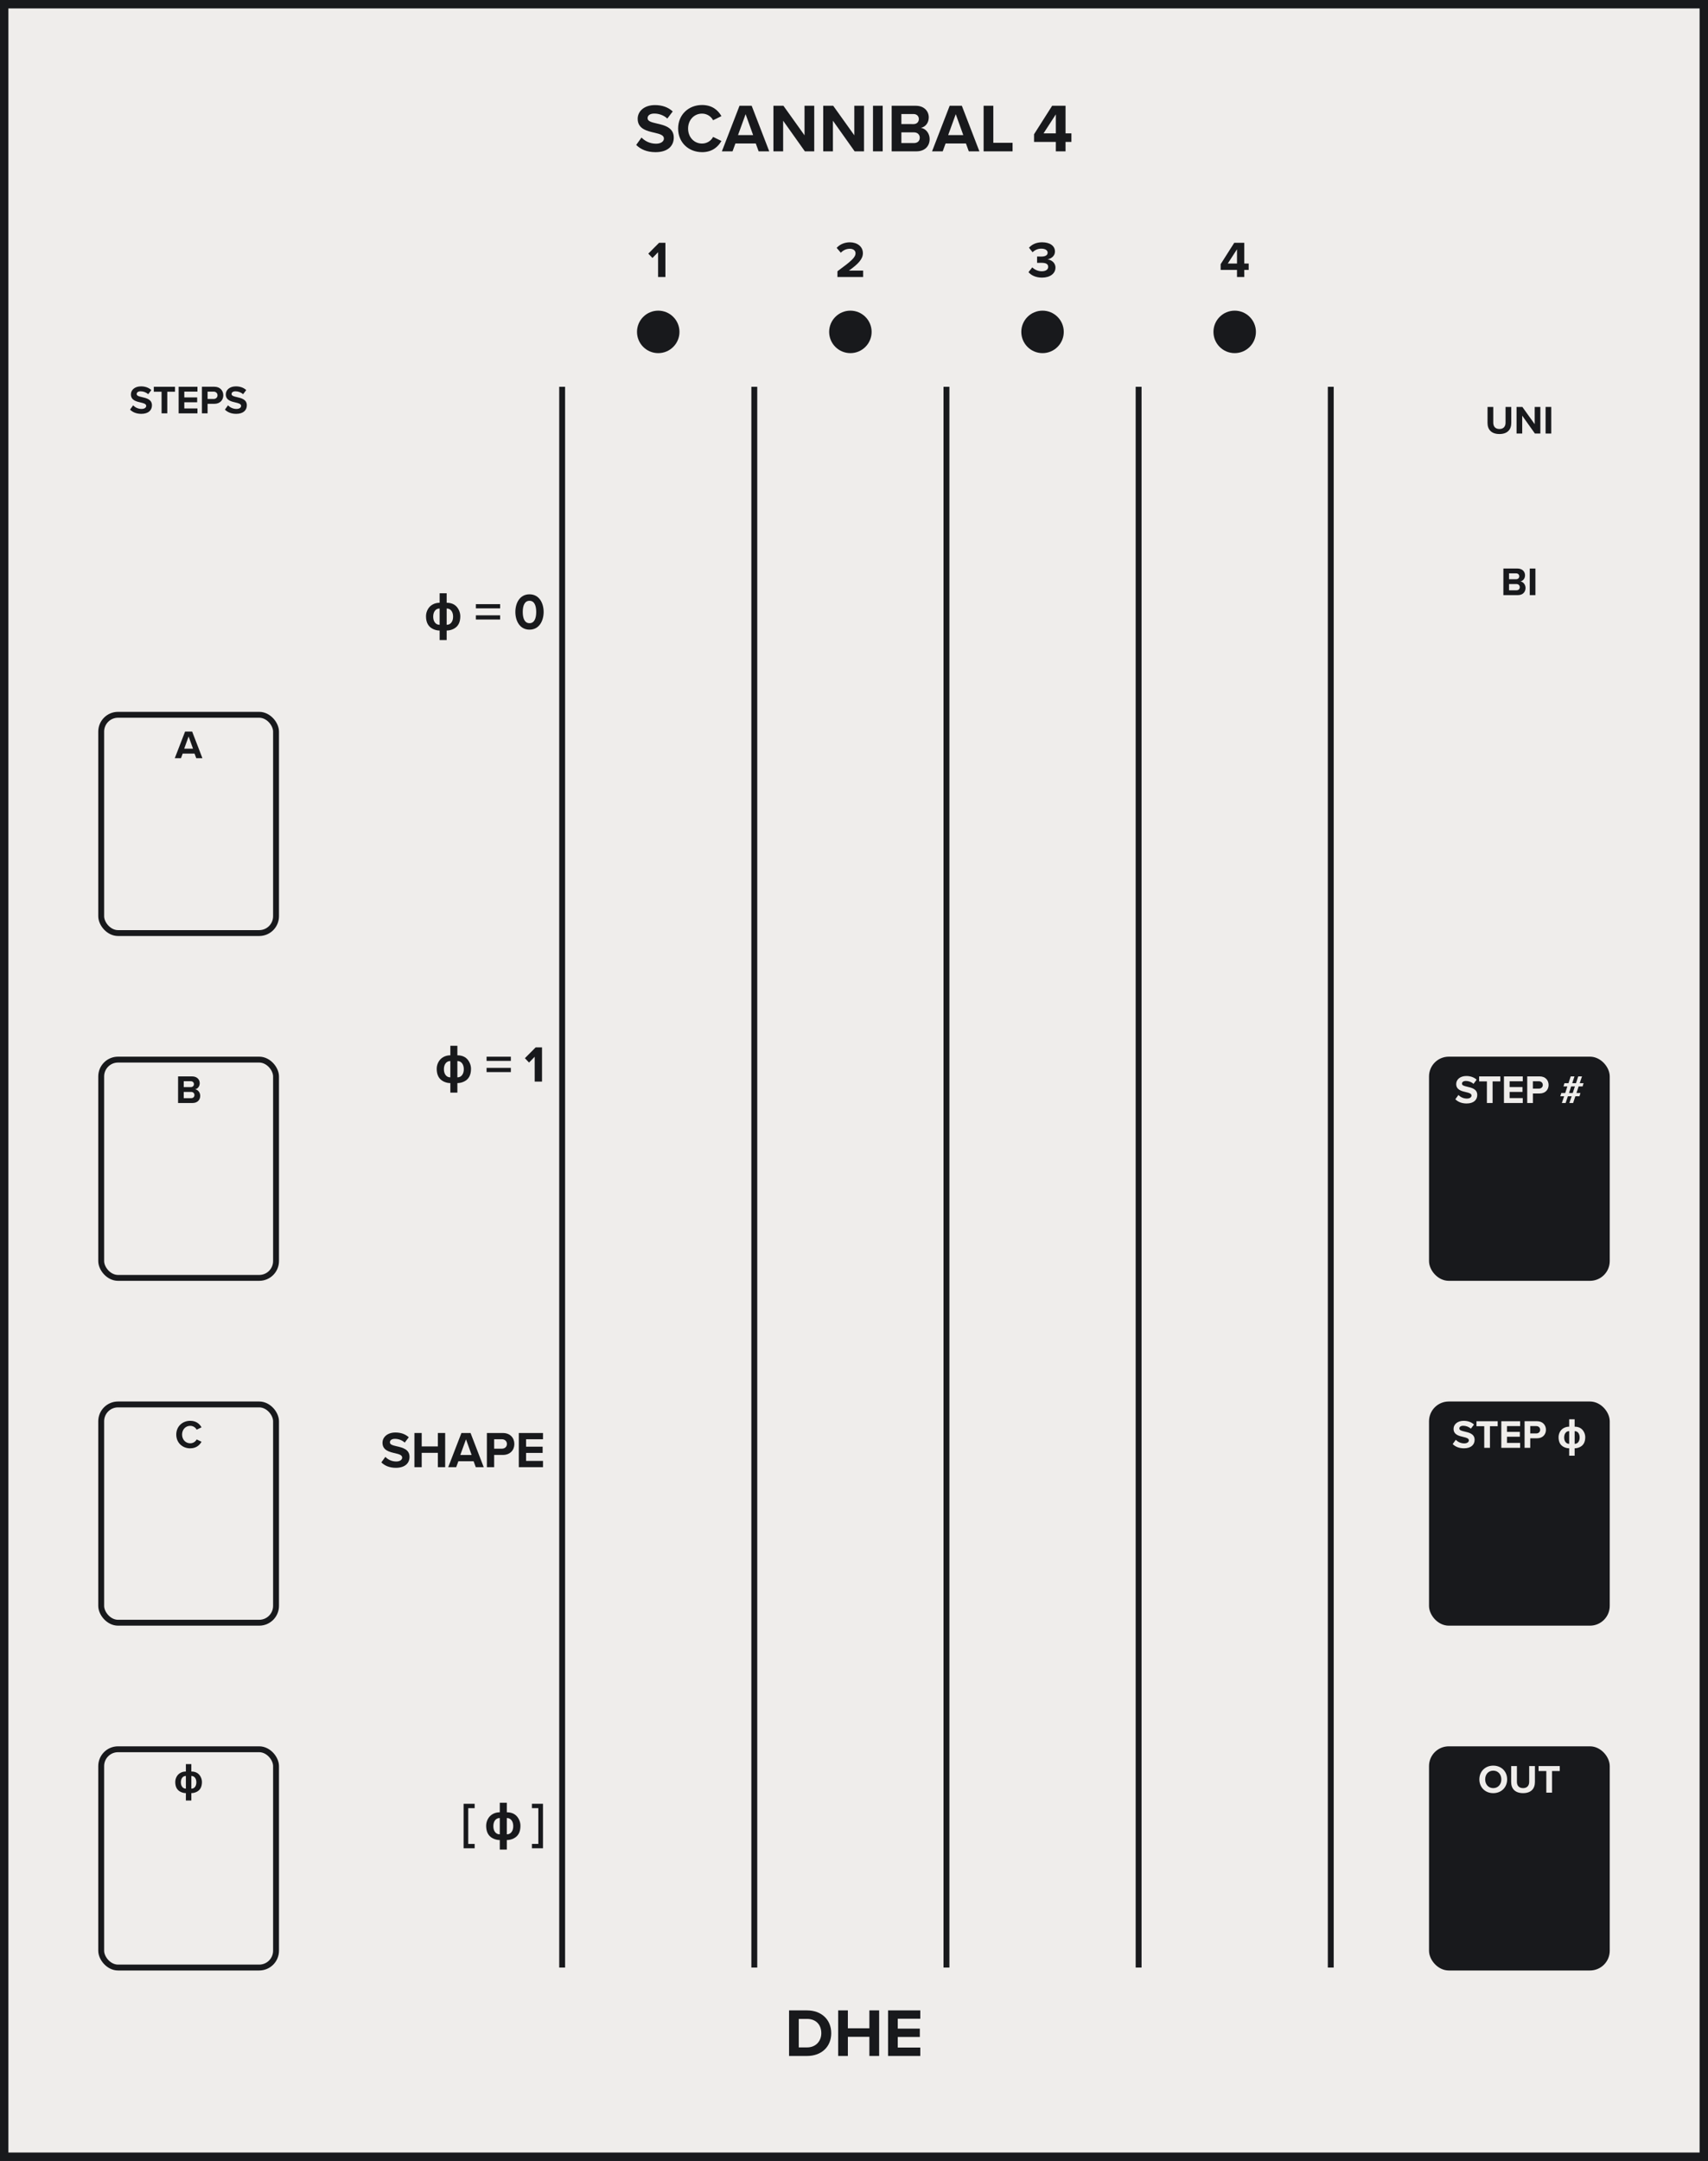 <?xml version="1.0" encoding="UTF-8" standalone="no"?>
<svg xmlns="http://www.w3.org/2000/svg" xmlns:svg="http://www.w3.org/2000/svg" version="1.1" viewBox="0 0 101.6 128.5" height="128.5mm" width="101.6mm">
  <rect x="0" y="0" width="101.6" height="128.5" fill="#808080" stroke="none"/>
  <defs/>
  <g>
    <rect x="0.25" y="0.25" width="101.1" height="128" fill="#efedeb" stroke="#18191c" stroke-width="0.5"/>
    <g style="font-weight:bold;font-size:4.064px;font-family:'Proxima Nova';dominant-baseline:alphabetic;text-anchor:middle;fill:#18191c">
      <path d="m 37.844,8.618 c 0.256,0.256 0.63,0.431 1.15,0.431 0.732,0 1.085,-0.374 1.085,-0.87 0,-0.601 -0.569,-0.736 -1.016,-0.837 -0.313,-0.073 -0.541,-0.13 -0.541,-0.313 0,-0.163 0.138,-0.276 0.398,-0.276 0.264,0 0.557,0.093 0.776,0.297 l 0.321,-0.423 c -0.268,-0.248 -0.626,-0.378 -1.057,-0.378 -0.638,0 -1.028,0.366 -1.028,0.817 0,0.606 0.569,0.727 1.012,0.829 0.313,0.073 0.549,0.142 0.549,0.345 0,0.154 -0.154,0.305 -0.471,0.305 -0.374,0 -0.671,-0.167 -0.862,-0.366 z" style="font-weight:bold;font-size:4.064px;font-family:'Proxima Nova';dominant-baseline:alphabetic;text-anchor:middle;fill:#18191c"/>
      <path d="m 41.76,9.049 c 0.618,0 0.959,-0.329 1.154,-0.666 L 42.418,8.142 c -0.114,0.224 -0.358,0.394 -0.658,0.394 -0.471,0 -0.829,-0.378 -0.829,-0.89 0,-0.512 0.358,-0.89 0.829,-0.89 0.301,0 0.545,0.175 0.658,0.394 l 0.496,-0.244 c -0.191,-0.337 -0.536,-0.662 -1.154,-0.662 -0.792,0 -1.422,0.569 -1.422,1.402 0,0.833 0.63,1.402 1.422,1.402 z" style="font-weight:bold;font-size:4.064px;font-family:'Proxima Nova';dominant-baseline:alphabetic;text-anchor:middle;fill:#18191c"/>
      <path d="m 45.128,9 h 0.63 L 44.713,6.289 H 43.99 L 42.941,9 h 0.634 L 43.746,8.533 h 1.211 z m -0.776,-2.211 0.447,1.244 h -0.898 z" style="font-weight:bold;font-size:4.064px;font-family:'Proxima Nova';dominant-baseline:alphabetic;text-anchor:middle;fill:#18191c"/>
      <path d="m 47.878,9 h 0.557 V 6.289 H 47.857 V 8.045 L 46.601,6.289 H 46.008 V 9 h 0.577 V 7.179 Z" style="font-weight:bold;font-size:4.064px;font-family:'Proxima Nova';dominant-baseline:alphabetic;text-anchor:middle;fill:#18191c"/>
      <path d="m 50.838,9 h 0.557 V 6.289 H 50.818 V 8.045 L 49.562,6.289 H 48.969 V 9 h 0.577 V 7.179 Z" style="font-weight:bold;font-size:4.064px;font-family:'Proxima Nova';dominant-baseline:alphabetic;text-anchor:middle;fill:#18191c"/>
      <path d="M 51.929,9 H 52.507 V 6.289 h -0.577 z" style="font-weight:bold;font-size:4.064px;font-family:'Proxima Nova';dominant-baseline:alphabetic;text-anchor:middle;fill:#18191c"/>
      <path d="m 53.041,9 h 1.471 c 0.516,0 0.788,-0.325 0.788,-0.732 0,-0.341 -0.232,-0.622 -0.52,-0.666 0.256,-0.053 0.467,-0.28 0.467,-0.622 0,-0.362 -0.264,-0.691 -0.78,-0.691 H 53.041 Z M 53.618,7.378 v -0.597 h 0.723 c 0.195,0 0.317,0.13 0.317,0.297 0,0.175 -0.122,0.301 -0.317,0.301 z m 0,1.13 V 7.87 h 0.744 c 0.228,0 0.35,0.146 0.35,0.317 0,0.195 -0.13,0.321 -0.35,0.321 z" style="font-weight:bold;font-size:4.064px;font-family:'Proxima Nova';dominant-baseline:alphabetic;text-anchor:middle;fill:#18191c"/>
      <path d="m 57.629,9 h 0.63 L 57.215,6.289 H 56.491 L 55.443,9 h 0.634 l 0.171,-0.467 h 1.211 z M 56.853,6.789 57.3,8.033 h -0.898 z" style="font-weight:bold;font-size:4.064px;font-family:'Proxima Nova';dominant-baseline:alphabetic;text-anchor:middle;fill:#18191c"/>
      <path d="m 58.51,9 h 1.723 V 8.492 H 59.087 V 6.289 h -0.577 z" style="font-weight:bold;font-size:4.064px;font-family:'Proxima Nova';dominant-baseline:alphabetic;text-anchor:middle;fill:#18191c"/>
      <path d="m 62.806,9 h 0.577 V 8.439 h 0.35 v -0.508 H 63.384 V 6.289 H 62.587 L 61.51,7.984 v 0.455 h 1.296 z m 0,-2.199 V 7.931 h -0.732 z" style="font-weight:bold;font-size:4.064px;font-family:'Proxima Nova';dominant-baseline:alphabetic;text-anchor:middle;fill:#18191c"/>
    </g>
    <g style="font-weight:bold;font-size:4.064px;font-family:'Proxima Nova';dominant-baseline:hanging;text-anchor:middle;fill:#18191c">
      <path d="m 46.937,122.258 h 1.069 c 0.849,0 1.439,-0.536 1.439,-1.353 0,-0.817 -0.589,-1.357 -1.439,-1.357 h -1.069 z m 0.577,-0.508 v -1.695 h 0.492 c 0.557,0 0.849,0.37 0.849,0.849 0,0.459 -0.313,0.845 -0.849,0.845 z" style="font-weight:bold;font-size:4.064px;font-family:'Proxima Nova';dominant-baseline:hanging;text-anchor:middle;fill:#18191c"/>
      <path d="m 51.715,122.258 h 0.581 v -2.711 h -0.581 v 1.065 h -1.28 v -1.065 h -0.577 v 2.711 h 0.577 v -1.138 h 1.28 z" style="font-weight:bold;font-size:4.064px;font-family:'Proxima Nova';dominant-baseline:hanging;text-anchor:middle;fill:#18191c"/>
      <path d="m 52.826,122.258 h 1.918 v -0.5 h -1.341 v -0.63 h 1.313 v -0.496 h -1.313 v -0.589 h 1.341 v -0.496 h -1.918 z" style="font-weight:bold;font-size:4.064px;font-family:'Proxima Nova';dominant-baseline:hanging;text-anchor:middle;fill:#18191c"/>
    </g>
    <g style="font-weight:bold;font-size:2.371px;font-family:'Proxima Nova';dominant-baseline:alphabetic;text-anchor:middle;fill:#18191c">
      <path d="m 7.735,24.358 c 0.149,0.149 0.367,0.251 0.671,0.251 0.427,0 0.633,-0.218 0.633,-0.507 0,-0.351 -0.332,-0.429 -0.593,-0.488 -0.183,-0.043 -0.315,-0.076 -0.315,-0.183 0,-0.095 0.081,-0.161 0.232,-0.161 0.154,0 0.325,0.055 0.453,0.173 l 0.187,-0.247 c -0.156,-0.145 -0.365,-0.22 -0.616,-0.22 -0.372,0 -0.6,0.213 -0.6,0.477 0,0.353 0.332,0.424 0.59,0.484 0.183,0.043 0.32,0.083 0.32,0.202 0,0.09 -0.09,0.178 -0.275,0.178 -0.218,0 -0.391,-0.097 -0.503,-0.213 z" style="font-weight:bold;font-size:2.371px;font-family:'Proxima Nova';dominant-baseline:alphabetic;text-anchor:middle;fill:#18191c"/>
      <path d="M 9.612,24.58 H 9.951 V 23.296 H 10.411 V 22.999 H 9.149 v 0.296 h 0.462 z" style="font-weight:bold;font-size:2.371px;font-family:'Proxima Nova';dominant-baseline:alphabetic;text-anchor:middle;fill:#18191c"/>
      <path d="m 10.626,24.58 h 1.119 v -0.292 h -0.782 v -0.367 h 0.766 v -0.289 h -0.766 v -0.344 h 0.782 V 22.999 h -1.119 z" style="font-weight:bold;font-size:2.371px;font-family:'Proxima Nova';dominant-baseline:alphabetic;text-anchor:middle;fill:#18191c"/>
      <path d="m 12.011,24.58 h 0.337 v -0.567 h 0.403 c 0.341,0 0.531,-0.23 0.531,-0.505 0,-0.277 -0.187,-0.51 -0.531,-0.51 h -0.74 z m 0.927,-1.074 c 0,0.133 -0.1,0.218 -0.232,0.218 h -0.358 v -0.436 h 0.358 c 0.133,0 0.232,0.088 0.232,0.218 z" style="font-weight:bold;font-size:2.371px;font-family:'Proxima Nova';dominant-baseline:alphabetic;text-anchor:middle;fill:#18191c"/>
      <path d="m 13.379,24.358 c 0.149,0.149 0.367,0.251 0.671,0.251 0.427,0 0.633,-0.218 0.633,-0.507 0,-0.351 -0.332,-0.429 -0.593,-0.488 -0.183,-0.043 -0.315,-0.076 -0.315,-0.183 0,-0.095 0.081,-0.161 0.232,-0.161 0.154,0 0.325,0.055 0.453,0.173 l 0.187,-0.247 c -0.156,-0.145 -0.365,-0.22 -0.616,-0.22 -0.372,0 -0.6,0.213 -0.6,0.477 0,0.353 0.332,0.424 0.59,0.484 0.183,0.043 0.32,0.083 0.32,0.202 0,0.09 -0.09,0.178 -0.275,0.178 -0.218,0 -0.391,-0.097 -0.503,-0.213 z" style="font-weight:bold;font-size:2.371px;font-family:'Proxima Nova';dominant-baseline:alphabetic;text-anchor:middle;fill:#18191c"/>
    </g>
    <rect x="6.02" y="42.505" width="10.4" height="12.98" rx="1" ry="1" fill="#efedeb" stroke="#18191c" stroke-width="0.35"/>
    <g style="font-weight:bold;font-size:2.371px;font-family:'Proxima Nova';dominant-baseline:alphabetic;text-anchor:middle;fill:#18191c">
      <path d="m 11.673,45.085 h 0.367 L 11.431,43.504 h -0.422 l -0.612,1.581 h 0.37 l 0.1,-0.273 h 0.706 z m -0.453,-1.29 0.261,0.725 h -0.524 z" style="font-weight:bold;font-size:2.371px;font-family:'Proxima Nova';dominant-baseline:alphabetic;text-anchor:middle;fill:#18191c"/>
    </g>
    <rect x="6.02" y="63.01" width="10.4" height="12.98" rx="1" ry="1" fill="#efedeb" stroke="#18191c" stroke-width="0.35"/>
    <g style="font-weight:bold;font-size:2.371px;font-family:'Proxima Nova';dominant-baseline:alphabetic;text-anchor:middle;fill:#18191c">
      <path d="m 10.592,65.59 h 0.858 c 0.301,0 0.46,-0.19 0.46,-0.427 0,-0.199 -0.135,-0.363 -0.303,-0.389 0.149,-0.031 0.273,-0.164 0.273,-0.363 0,-0.211 -0.154,-0.403 -0.455,-0.403 h -0.832 z m 0.337,-0.946 v -0.348 h 0.422 c 0.114,0 0.185,0.076 0.185,0.173 0,0.102 -0.071,0.175 -0.185,0.175 z m 0,0.659 V 64.931 h 0.434 c 0.133,0 0.204,0.085 0.204,0.185 0,0.114 -0.076,0.187 -0.204,0.187 z" style="font-weight:bold;font-size:2.371px;font-family:'Proxima Nova';dominant-baseline:alphabetic;text-anchor:middle;fill:#18191c"/>
    </g>
    <rect x="6.02" y="83.515" width="10.4" height="12.98" rx="1" ry="1" fill="#efedeb" stroke="#18191c" stroke-width="0.35"/>
    <g style="font-weight:bold;font-size:2.371px;font-family:'Proxima Nova';dominant-baseline:alphabetic;text-anchor:middle;fill:#18191c">
      <path d="m 11.315,86.124 c 0.36,0 0.559,-0.192 0.673,-0.389 l -0.289,-0.14 c -0.066,0.13 -0.209,0.23 -0.384,0.23 -0.275,0 -0.484,-0.22 -0.484,-0.519 0,-0.299 0.209,-0.519 0.484,-0.519 0.175,0 0.318,0.102 0.384,0.23 l 0.289,-0.142 c -0.111,-0.197 -0.313,-0.386 -0.673,-0.386 -0.462,0 -0.83,0.332 -0.83,0.818 0,0.486 0.367,0.818 0.83,0.818 z" style="font-weight:bold;font-size:2.371px;font-family:'Proxima Nova';dominant-baseline:alphabetic;text-anchor:middle;fill:#18191c"/>
    </g>
    <rect x="6.02" y="104.02" width="10.4" height="12.98" rx="1" ry="1" fill="#efedeb" stroke="#18191c" stroke-width="0.35"/>
    <g style="font-weight:bold;font-size:2.371px;font-family:'Proxima Nova';dominant-baseline:alphabetic;text-anchor:middle;fill:#18191c">
      <path d="m 12.013,105.968 q 0,0.428 -0.313,0.583 -0.153,0.076 -0.318,0.076 v 0.44 h -0.325 v -0.44 q -0.163,0 -0.317,-0.076 -0.314,-0.156 -0.314,-0.583 0,-0.168 0.08,-0.315 0.083,-0.152 0.228,-0.23 0.145,-0.08 0.323,-0.08 V 104.903 h 0.325 v 0.44 q 0.387,0 0.551,0.311 0.08,0.152 0.08,0.314 z m -0.333,0.017 q 0,-0.155 -0.069,-0.258 -0.081,-0.119 -0.228,-0.119 v 0.755 q 0.147,0 0.228,-0.119 0.069,-0.103 0.069,-0.258 z m -0.623,0.377 v -0.755 q -0.147,0 -0.228,0.119 -0.069,0.103 -0.069,0.258 0,0.155 0.069,0.258 0.081,0.119 0.228,0.119 z" style="font-weight:bold;font-size:2.371px;font-family:'Proxima Nova';dominant-baseline:alphabetic;text-anchor:middle;fill:#18191c"/>
    </g>
    <g style="font-weight:bold;font-size:3.048px;font-family:'Proxima Nova';dominant-baseline:middle;text-anchor:end;fill:#18191c">
      <path d="m 27.381,36.647 q 0,0.551 -0.402,0.75 -0.196,0.098 -0.409,0.098 V 38.061 H 26.152 v -0.566 q -0.21,0 -0.408,-0.098 -0.403,-0.201 -0.403,-0.75 0,-0.216 0.103,-0.405 0.107,-0.195 0.293,-0.296 0.186,-0.103 0.415,-0.103 v -0.566 h 0.418 v 0.566 q 0.497,0 0.708,0.4 0.103,0.195 0.103,0.403 z m -0.429,0.022 q 0,-0.199 -0.089,-0.332 -0.104,-0.153 -0.293,-0.153 v 0.97 q 0.189,0 0.293,-0.153 0.089,-0.132 0.089,-0.332 z m -0.801,0.485 v -0.97 q -0.189,0 -0.293,0.153 -0.089,0.132 -0.089,0.332 0,0.199 0.089,0.332 0.104,0.153 0.293,0.153 z" style="font-weight:bold;font-size:3.048px;font-family:'Proxima Nova';dominant-baseline:middle;text-anchor:end;fill:#18191c"/>
      <path d="M 29.751,36.176 H 28.307 V 35.926 h 1.444 z m 0,0.664 h -1.444 v -0.25 h 1.444 z" style="font-weight:bold;font-size:3.048px;font-family:'Proxima Nova';dominant-baseline:middle;text-anchor:end;fill:#18191c"/>
      <path d="m 30.656,36.39 c 0,0.524 0.259,1.052 0.841,1.052 0.579,0 0.841,-0.527 0.841,-1.052 0,-0.524 -0.262,-1.049 -0.841,-1.049 -0.582,0 -0.841,0.524 -0.841,1.049 z m 1.241,0 c 0,0.375 -0.11,0.668 -0.399,0.668 -0.293,0 -0.402,-0.293 -0.402,-0.668 0,-0.375 0.11,-0.664 0.402,-0.664 0.29,0 0.399,0.29 0.399,0.664 z" style="font-weight:bold;font-size:3.048px;font-family:'Proxima Nova';dominant-baseline:middle;text-anchor:end;fill:#18191c"/>
    </g>
    <g style="font-weight:bold;font-size:3.048px;font-family:'Proxima Nova';dominant-baseline:middle;text-anchor:end;fill:#18191c">
      <path d="m 28.018,63.558 q 0,0.551 -0.402,0.75 -0.196,0.098 -0.409,0.098 v 0.566 h -0.418 v -0.566 q -0.21,0 -0.408,-0.098 -0.403,-0.201 -0.403,-0.75 0,-0.216 0.103,-0.405 0.107,-0.195 0.293,-0.296 0.186,-0.103 0.415,-0.103 v -0.566 h 0.418 v 0.566 q 0.497,0 0.708,0.4 0.103,0.195 0.103,0.403 z m -0.429,0.022 q 0,-0.199 -0.089,-0.332 -0.104,-0.153 -0.293,-0.153 v 0.97 q 0.189,0 0.293,-0.153 0.089,-0.132 0.089,-0.332 z m -0.801,0.485 v -0.97 q -0.189,0 -0.293,0.153 -0.089,0.132 -0.089,0.332 0,0.199 0.089,0.332 0.104,0.153 0.293,0.153 z" style="font-weight:bold;font-size:3.048px;font-family:'Proxima Nova';dominant-baseline:middle;text-anchor:end;fill:#18191c"/>
      <path d="m 30.388,63.087 h -1.444 v -0.25 h 1.444 z m 0,0.664 h -1.444 v -0.25 h 1.444 z" style="font-weight:bold;font-size:3.048px;font-family:'Proxima Nova';dominant-baseline:middle;text-anchor:end;fill:#18191c"/>
      <path d="m 31.806,64.316 h 0.436 V 62.283 H 31.863 l -0.64,0.643 0.247,0.259 0.335,-0.344 z" style="font-weight:bold;font-size:3.048px;font-family:'Proxima Nova';dominant-baseline:middle;text-anchor:end;fill:#18191c"/>
    </g>
    <g style="font-weight:bold;font-size:3.048px;font-family:'Proxima Nova';dominant-baseline:middle;text-anchor:end;fill:#18191c">
      <path d="m 22.684,86.96 c 0.192,0.192 0.472,0.323 0.863,0.323 0.549,0 0.814,-0.28 0.814,-0.652 0,-0.451 -0.427,-0.552 -0.762,-0.628 -0.235,-0.055 -0.405,-0.098 -0.405,-0.235 0,-0.122 0.104,-0.207 0.299,-0.207 0.198,0 0.418,0.07 0.582,0.223 l 0.241,-0.317 c -0.201,-0.186 -0.469,-0.283 -0.792,-0.283 -0.479,0 -0.771,0.274 -0.771,0.613 0,0.454 0.427,0.546 0.759,0.622 0.235,0.055 0.411,0.107 0.411,0.259 0,0.116 -0.116,0.229 -0.354,0.229 -0.28,0 -0.503,-0.125 -0.646,-0.274 z" style="font-weight:bold;font-size:3.048px;font-family:'Proxima Nova';dominant-baseline:middle;text-anchor:end;fill:#18191c"/>
      <path d="m 26.045,87.246 h 0.436 v -2.033 h -0.436 v 0.799 h -0.96 v -0.799 h -0.433 v 2.033 h 0.433 v -0.853 h 0.96 z" style="font-weight:bold;font-size:3.048px;font-family:'Proxima Nova';dominant-baseline:middle;text-anchor:end;fill:#18191c"/>
      <path d="m 28.302,87.246 h 0.472 l -0.783,-2.033 h -0.543 l -0.786,2.033 h 0.475 l 0.128,-0.351 h 0.908 z m -0.582,-1.658 0.335,0.933 h -0.674 z" style="font-weight:bold;font-size:3.048px;font-family:'Proxima Nova';dominant-baseline:middle;text-anchor:end;fill:#18191c"/>
      <path d="m 28.962,87.246 h 0.433 v -0.728 h 0.518 c 0.439,0 0.683,-0.296 0.683,-0.649 0,-0.357 -0.241,-0.655 -0.683,-0.655 h -0.951 z m 1.192,-1.381 c 0,0.171 -0.128,0.28 -0.299,0.28 H 29.395 V 85.585 h 0.46 c 0.171,0 0.299,0.113 0.299,0.28 z" style="font-weight:bold;font-size:3.048px;font-family:'Proxima Nova';dominant-baseline:middle;text-anchor:end;fill:#18191c"/>
      <path d="m 30.861,87.246 h 1.439 v -0.375 h -1.006 v -0.472 h 0.985 V 86.027 H 31.294 V 85.585 h 1.006 v -0.372 h -1.439 z" style="font-weight:bold;font-size:3.048px;font-family:'Proxima Nova';dominant-baseline:middle;text-anchor:end;fill:#18191c"/>
    </g>
    <g style="font-weight:bold;font-size:3.048px;font-family:'Proxima Nova';dominant-baseline:middle;text-anchor:end;fill:#18191c">
      <path d="m 27.577,109.908 h 0.658 v -0.259 h -0.381 v -2.127 h 0.381 v -0.259 h -0.658 z" style="font-weight:bold;font-size:3.048px;font-family:'Proxima Nova';dominant-baseline:middle;text-anchor:end;fill:#18191c"/>
      <path d="m 30.959,108.571 q 0,0.551 -0.402,0.75 -0.196,0.098 -0.409,0.098 v 0.566 h -0.418 v -0.566 q -0.21,0 -0.408,-0.098 -0.403,-0.201 -0.403,-0.75 0,-0.216 0.103,-0.405 0.107,-0.195 0.293,-0.296 0.186,-0.103 0.415,-0.103 v -0.566 h 0.418 v 0.566 q 0.497,0 0.708,0.4 0.103,0.195 0.103,0.403 z m -0.429,0.022 q 0,-0.199 -0.089,-0.332 -0.104,-0.153 -0.293,-0.153 v 0.97 q 0.189,0 0.293,-0.153 0.089,-0.132 0.089,-0.332 z m -0.801,0.485 v -0.97 q -0.189,0 -0.293,0.153 -0.089,0.132 -0.089,0.332 0,0.199 0.089,0.332 0.104,0.153 0.293,0.153 z" style="font-weight:bold;font-size:3.048px;font-family:'Proxima Nova';dominant-baseline:middle;text-anchor:end;fill:#18191c"/>
      <path d="M 31.083,109.383 Z" style="font-weight:bold;font-size:3.048px;font-family:'Proxima Nova';dominant-baseline:middle;text-anchor:end;fill:#18191c"/>
      <path d="m 31.641,109.908 h 0.658 v -2.646 h -0.658 v 0.259 h 0.381 v 2.127 h -0.381 z" style="font-weight:bold;font-size:3.048px;font-family:'Proxima Nova';dominant-baseline:middle;text-anchor:end;fill:#18191c"/>
    </g>
    <line x1="33.44" y1="23" x2="33.44" y2="117" stroke="#18191c" stroke-width="0.35"/>
    <line x1="44.87" y1="23" x2="44.87" y2="117" stroke="#18191c" stroke-width="0.35"/>
    <circle cx="39.155" cy="19.736" r="1.088" fill="#18191c" stroke="#18191c" stroke-width="0.35"/>
    <g style="font-weight:bold;font-size:3.048px;font-family:'Proxima Nova';dominant-baseline:alphabetic;text-anchor:middle;fill:#18191c">
      <path d="m 39.146,16.472 h 0.436 v -2.033 h -0.378 l -0.64,0.643 0.247,0.259 0.335,-0.344 z" style="font-weight:bold;font-size:3.048px;font-family:'Proxima Nova';dominant-baseline:alphabetic;text-anchor:middle;fill:#18191c"/>
    </g>
    <line x1="56.3" y1="23" x2="56.3" y2="117" stroke="#18191c" stroke-width="0.35"/>
    <circle cx="50.585" cy="19.736" r="1.088" fill="#18191c" stroke="#18191c" stroke-width="0.35"/>
    <g style="font-weight:bold;font-size:3.048px;font-family:'Proxima Nova';dominant-baseline:alphabetic;text-anchor:middle;fill:#18191c">
      <path d="m 49.814,16.472 h 1.53 v -0.381 h -0.847 c 0.546,-0.384 0.832,-0.686 0.832,-1.033 0,-0.405 -0.344,-0.649 -0.777,-0.649 -0.283,0 -0.585,0.104 -0.783,0.332 l 0.247,0.287 c 0.137,-0.143 0.314,-0.235 0.543,-0.235 0.171,0 0.332,0.088 0.332,0.265 0,0.25 -0.244,0.46 -1.076,1.073 z" style="font-weight:bold;font-size:3.048px;font-family:'Proxima Nova';dominant-baseline:alphabetic;text-anchor:middle;fill:#18191c"/>
    </g>
    <line x1="67.73" y1="23" x2="67.73" y2="117" stroke="#18191c" stroke-width="0.35"/>
    <circle cx="62.015" cy="19.736" r="1.088" fill="#18191c" stroke="#18191c" stroke-width="0.35"/>
    <g style="font-weight:bold;font-size:3.048px;font-family:'Proxima Nova';dominant-baseline:alphabetic;text-anchor:middle;fill:#18191c">
      <path d="m 61.18,16.182 c 0.149,0.183 0.427,0.326 0.802,0.326 0.488,0 0.802,-0.247 0.802,-0.597 0,-0.305 -0.268,-0.466 -0.475,-0.488 0.226,-0.04 0.445,-0.207 0.445,-0.463 0,-0.338 -0.293,-0.552 -0.768,-0.552 -0.357,0 -0.613,0.137 -0.777,0.323 l 0.213,0.268 c 0.143,-0.137 0.32,-0.213 0.518,-0.213 0.213,0 0.378,0.082 0.378,0.244 0,0.152 -0.149,0.226 -0.375,0.226 -0.079,0 -0.216,0 -0.253,-0.003 V 15.631 c 0.03,-0.003 0.168,-0.003 0.253,-0.003 0.283,0 0.408,0.076 0.408,0.241 0,0.155 -0.137,0.262 -0.384,0.262 -0.198,0 -0.421,-0.085 -0.561,-0.232 z" style="font-weight:bold;font-size:3.048px;font-family:'Proxima Nova';dominant-baseline:alphabetic;text-anchor:middle;fill:#18191c"/>
    </g>
    <line x1="79.16" y1="23" x2="79.16" y2="117" stroke="#18191c" stroke-width="0.35"/>
    <circle cx="73.445" cy="19.736" r="1.088" fill="#18191c" stroke="#18191c" stroke-width="0.35"/>
    <g style="font-weight:bold;font-size:3.048px;font-family:'Proxima Nova';dominant-baseline:alphabetic;text-anchor:middle;fill:#18191c">
      <path d="M 73.583,16.472 H 74.016 v -0.421 h 0.262 v -0.381 H 74.016 V 14.439 H 73.418 L 72.61,15.71 v 0.341 h 0.972 z m 0,-1.649 v 0.847 h -0.549 z" style="font-weight:bold;font-size:3.048px;font-family:'Proxima Nova';dominant-baseline:alphabetic;text-anchor:middle;fill:#18191c"/>
    </g>
    <g style="font-weight:bold;font-size:2.371px;font-family:'Proxima Nova';dominant-baseline:hanging;text-anchor:middle;fill:#18191c">
      <path d="m 89.428,35.389 h 0.858 c 0.301,0 0.46,-0.19 0.46,-0.427 0,-0.199 -0.135,-0.363 -0.303,-0.389 0.149,-0.031 0.273,-0.164 0.273,-0.363 0,-0.211 -0.154,-0.403 -0.455,-0.403 h -0.832 z m 0.337,-0.946 v -0.348 h 0.422 c 0.114,0 0.185,0.076 0.185,0.173 0,0.102 -0.071,0.175 -0.185,0.175 z m 0,0.659 v -0.372 h 0.434 c 0.133,0 0.204,0.085 0.204,0.185 0,0.114 -0.076,0.187 -0.204,0.187 z" style="font-weight:bold;font-size:2.371px;font-family:'Proxima Nova';dominant-baseline:hanging;text-anchor:middle;fill:#18191c"/>
      <path d="m 90.997,35.389 h 0.337 v -1.581 h -0.337 z" style="font-weight:bold;font-size:2.371px;font-family:'Proxima Nova';dominant-baseline:hanging;text-anchor:middle;fill:#18191c"/>
    </g>
    <g style="font-weight:bold;font-size:2.371px;font-family:'Proxima Nova';dominant-baseline:alphabetic;text-anchor:middle;fill:#18191c">
      <path d="m 88.485,25.15 c 0,0.389 0.225,0.659 0.709,0.659 0.479,0 0.704,-0.268 0.704,-0.661 V 24.199 H 89.557 v 0.939 c 0,0.22 -0.121,0.372 -0.363,0.372 -0.247,0 -0.367,-0.152 -0.367,-0.372 V 24.199 h -0.341 z" style="font-weight:bold;font-size:2.371px;font-family:'Proxima Nova';dominant-baseline:alphabetic;text-anchor:middle;fill:#18191c"/>
      <path d="m 91.303,25.78 h 0.325 V 24.199 H 91.291 v 1.024 L 90.558,24.199 h -0.346 v 1.581 h 0.337 v -1.062 z" style="font-weight:bold;font-size:2.371px;font-family:'Proxima Nova';dominant-baseline:alphabetic;text-anchor:middle;fill:#18191c"/>
      <path d="m 91.939,25.78 h 0.337 V 24.199 h -0.337 z" style="font-weight:bold;font-size:2.371px;font-family:'Proxima Nova';dominant-baseline:alphabetic;text-anchor:middle;fill:#18191c"/>
    </g>
    <rect x="85.18" y="63.01" width="10.4" height="12.98" rx="1" ry="1" fill="#18191c" stroke="#18191c" stroke-width="0.35"/>
    <g style="font-weight:bold;font-size:2.371px;font-family:'Proxima Nova';dominant-baseline:alphabetic;text-anchor:middle;fill:#efedeb">
      <path d="m 86.57,65.367 c 0.149,0.149 0.367,0.251 0.671,0.251 0.427,0 0.633,-0.218 0.633,-0.507 0,-0.351 -0.332,-0.429 -0.593,-0.488 -0.183,-0.043 -0.315,-0.076 -0.315,-0.183 0,-0.095 0.081,-0.161 0.232,-0.161 0.154,0 0.325,0.055 0.453,0.173 l 0.187,-0.247 c -0.156,-0.145 -0.365,-0.22 -0.616,-0.22 -0.372,0 -0.6,0.213 -0.6,0.477 0,0.353 0.332,0.424 0.59,0.484 0.183,0.043 0.32,0.083 0.32,0.202 0,0.09 -0.09,0.178 -0.275,0.178 -0.218,0 -0.391,-0.097 -0.503,-0.213 z" style="font-weight:bold;font-size:2.371px;font-family:'Proxima Nova';dominant-baseline:alphabetic;text-anchor:middle;fill:#efedeb"/>
      <path d="m 88.448,65.59 h 0.339 v -1.285 h 0.46 v -0.296 h -1.261 v 0.296 h 0.462 z" style="font-weight:bold;font-size:2.371px;font-family:'Proxima Nova';dominant-baseline:alphabetic;text-anchor:middle;fill:#efedeb"/>
      <path d="m 89.462,65.59 h 1.119 v -0.292 h -0.782 V 64.931 h 0.766 v -0.289 h -0.766 v -0.344 h 0.782 v -0.289 h -1.119 z" style="font-weight:bold;font-size:2.371px;font-family:'Proxima Nova';dominant-baseline:alphabetic;text-anchor:middle;fill:#efedeb"/>
      <path d="m 90.847,65.59 h 0.337 v -0.567 h 0.403 c 0.341,0 0.531,-0.23 0.531,-0.505 0,-0.277 -0.187,-0.51 -0.531,-0.51 h -0.74 z m 0.927,-1.074 c 0,0.133 -0.1,0.218 -0.232,0.218 H 91.183 v -0.436 h 0.358 c 0.133,0 0.232,0.088 0.232,0.218 z" style="font-weight:bold;font-size:2.371px;font-family:'Proxima Nova';dominant-baseline:alphabetic;text-anchor:middle;fill:#efedeb"/>
      <path d="m 93.352,65.59 h 0.225 l 0.133,-0.401 h 0.244 l 0.059,-0.192 h -0.239 l 0.13,-0.394 h 0.237 l 0.057,-0.19 h -0.23 l 0.137,-0.405 h -0.225 l -0.133,0.405 h -0.223 l 0.133,-0.405 h -0.223 l -0.133,0.405 h -0.239 l -0.059,0.19 h 0.232 l -0.128,0.394 h -0.232 l -0.062,0.192 H 93.042 l -0.135,0.401 h 0.223 l 0.135,-0.401 h 0.225 z m 0.33,-0.986 -0.13,0.394 h -0.22 l 0.128,-0.394 z" style="font-weight:bold;font-size:2.371px;font-family:'Proxima Nova';dominant-baseline:alphabetic;text-anchor:middle;fill:#efedeb"/>
    </g>
    <rect x="85.18" y="83.515" width="10.4" height="12.98" rx="1" ry="1" fill="#18191c" stroke="#18191c" stroke-width="0.35"/>
    <g style="font-weight:bold;font-size:2.371px;font-family:'Proxima Nova';dominant-baseline:alphabetic;text-anchor:middle;fill:#efedeb">
      <path d="m 86.413,85.872 c 0.149,0.149 0.367,0.251 0.671,0.251 0.427,0 0.633,-0.218 0.633,-0.507 0,-0.351 -0.332,-0.429 -0.593,-0.488 -0.183,-0.043 -0.315,-0.076 -0.315,-0.183 0,-0.095 0.081,-0.161 0.232,-0.161 0.154,0 0.325,0.055 0.453,0.173 l 0.187,-0.247 c -0.156,-0.145 -0.365,-0.22 -0.616,-0.22 -0.372,0 -0.6,0.213 -0.6,0.477 0,0.353 0.332,0.424 0.59,0.484 0.183,0.043 0.32,0.083 0.32,0.202 0,0.09 -0.09,0.178 -0.275,0.178 -0.218,0 -0.391,-0.097 -0.503,-0.213 z" style="font-weight:bold;font-size:2.371px;font-family:'Proxima Nova';dominant-baseline:alphabetic;text-anchor:middle;fill:#efedeb"/>
      <path d="m 88.29,86.095 h 0.339 v -1.285 h 0.46 v -0.296 h -1.261 v 0.296 h 0.462 z" style="font-weight:bold;font-size:2.371px;font-family:'Proxima Nova';dominant-baseline:alphabetic;text-anchor:middle;fill:#efedeb"/>
      <path d="m 89.305,86.095 h 1.119 v -0.292 h -0.782 v -0.367 h 0.766 v -0.289 h -0.766 v -0.344 h 0.782 v -0.289 h -1.119 z" style="font-weight:bold;font-size:2.371px;font-family:'Proxima Nova';dominant-baseline:alphabetic;text-anchor:middle;fill:#efedeb"/>
      <path d="m 90.689,86.095 h 0.337 v -0.567 h 0.403 c 0.341,0 0.531,-0.23 0.531,-0.505 0,-0.277 -0.187,-0.51 -0.531,-0.51 h -0.74 z m 0.927,-1.074 c 0,0.133 -0.1,0.218 -0.232,0.218 h -0.358 v -0.436 h 0.358 c 0.133,0 0.232,0.088 0.232,0.218 z" style="font-weight:bold;font-size:2.371px;font-family:'Proxima Nova';dominant-baseline:alphabetic;text-anchor:middle;fill:#efedeb"/>
      <path d="m 94.298,85.463 q 0,0.428 -0.313,0.583 -0.153,0.076 -0.318,0.076 v 0.44 h -0.325 v -0.44 q -0.163,0 -0.317,-0.076 -0.314,-0.156 -0.314,-0.583 0,-0.168 0.08,-0.315 0.083,-0.152 0.228,-0.23 0.145,-0.08 0.323,-0.08 v -0.44 h 0.325 v 0.44 q 0.387,0 0.551,0.311 0.08,0.152 0.08,0.314 z m -0.333,0.017 q 0,-0.155 -0.069,-0.258 -0.081,-0.119 -0.228,-0.119 v 0.755 q 0.147,0 0.228,-0.119 0.069,-0.103 0.069,-0.258 z m -0.623,0.377 v -0.755 q -0.147,0 -0.228,0.119 -0.069,0.103 -0.069,0.258 0,0.155 0.069,0.258 0.081,0.119 0.228,0.119 z" style="font-weight:bold;font-size:2.371px;font-family:'Proxima Nova';dominant-baseline:alphabetic;text-anchor:middle;fill:#efedeb"/>
    </g>
    <rect x="85.18" y="104.02" width="10.4" height="12.98" rx="1" ry="1" fill="#18191c" stroke="#18191c" stroke-width="0.35"/>
    <g style="font-weight:bold;font-size:2.371px;font-family:'Proxima Nova';dominant-baseline:alphabetic;text-anchor:middle;fill:#efedeb">
      <path d="m 88,105.811 c 0,0.476 0.348,0.818 0.825,0.818 0.479,0 0.827,-0.341 0.827,-0.818 0,-0.477 -0.348,-0.818 -0.827,-0.818 -0.477,0 -0.825,0.341 -0.825,0.818 z m 1.306,0 c 0,0.294 -0.19,0.519 -0.481,0.519 -0.292,0 -0.479,-0.225 -0.479,-0.519 0,-0.296 0.187,-0.519 0.479,-0.519 0.292,0 0.481,0.223 0.481,0.519 z" style="font-weight:bold;font-size:2.371px;font-family:'Proxima Nova';dominant-baseline:alphabetic;text-anchor:middle;fill:#efedeb"/>
      <path d="m 89.891,105.969 c 0,0.389 0.225,0.659 0.709,0.659 0.479,0 0.704,-0.268 0.704,-0.661 v -0.948 h -0.341 v 0.939 c 0,0.22 -0.121,0.372 -0.363,0.372 -0.247,0 -0.367,-0.152 -0.367,-0.372 v -0.939 h -0.341 z" style="font-weight:bold;font-size:2.371px;font-family:'Proxima Nova';dominant-baseline:alphabetic;text-anchor:middle;fill:#efedeb"/>
      <path d="m 91.983,106.6 h 0.339 v -1.285 h 0.46 v -0.296 h -1.261 v 0.296 h 0.462 z" style="font-weight:bold;font-size:2.371px;font-family:'Proxima Nova';dominant-baseline:alphabetic;text-anchor:middle;fill:#efedeb"/>
    </g>
  </g>
</svg>
